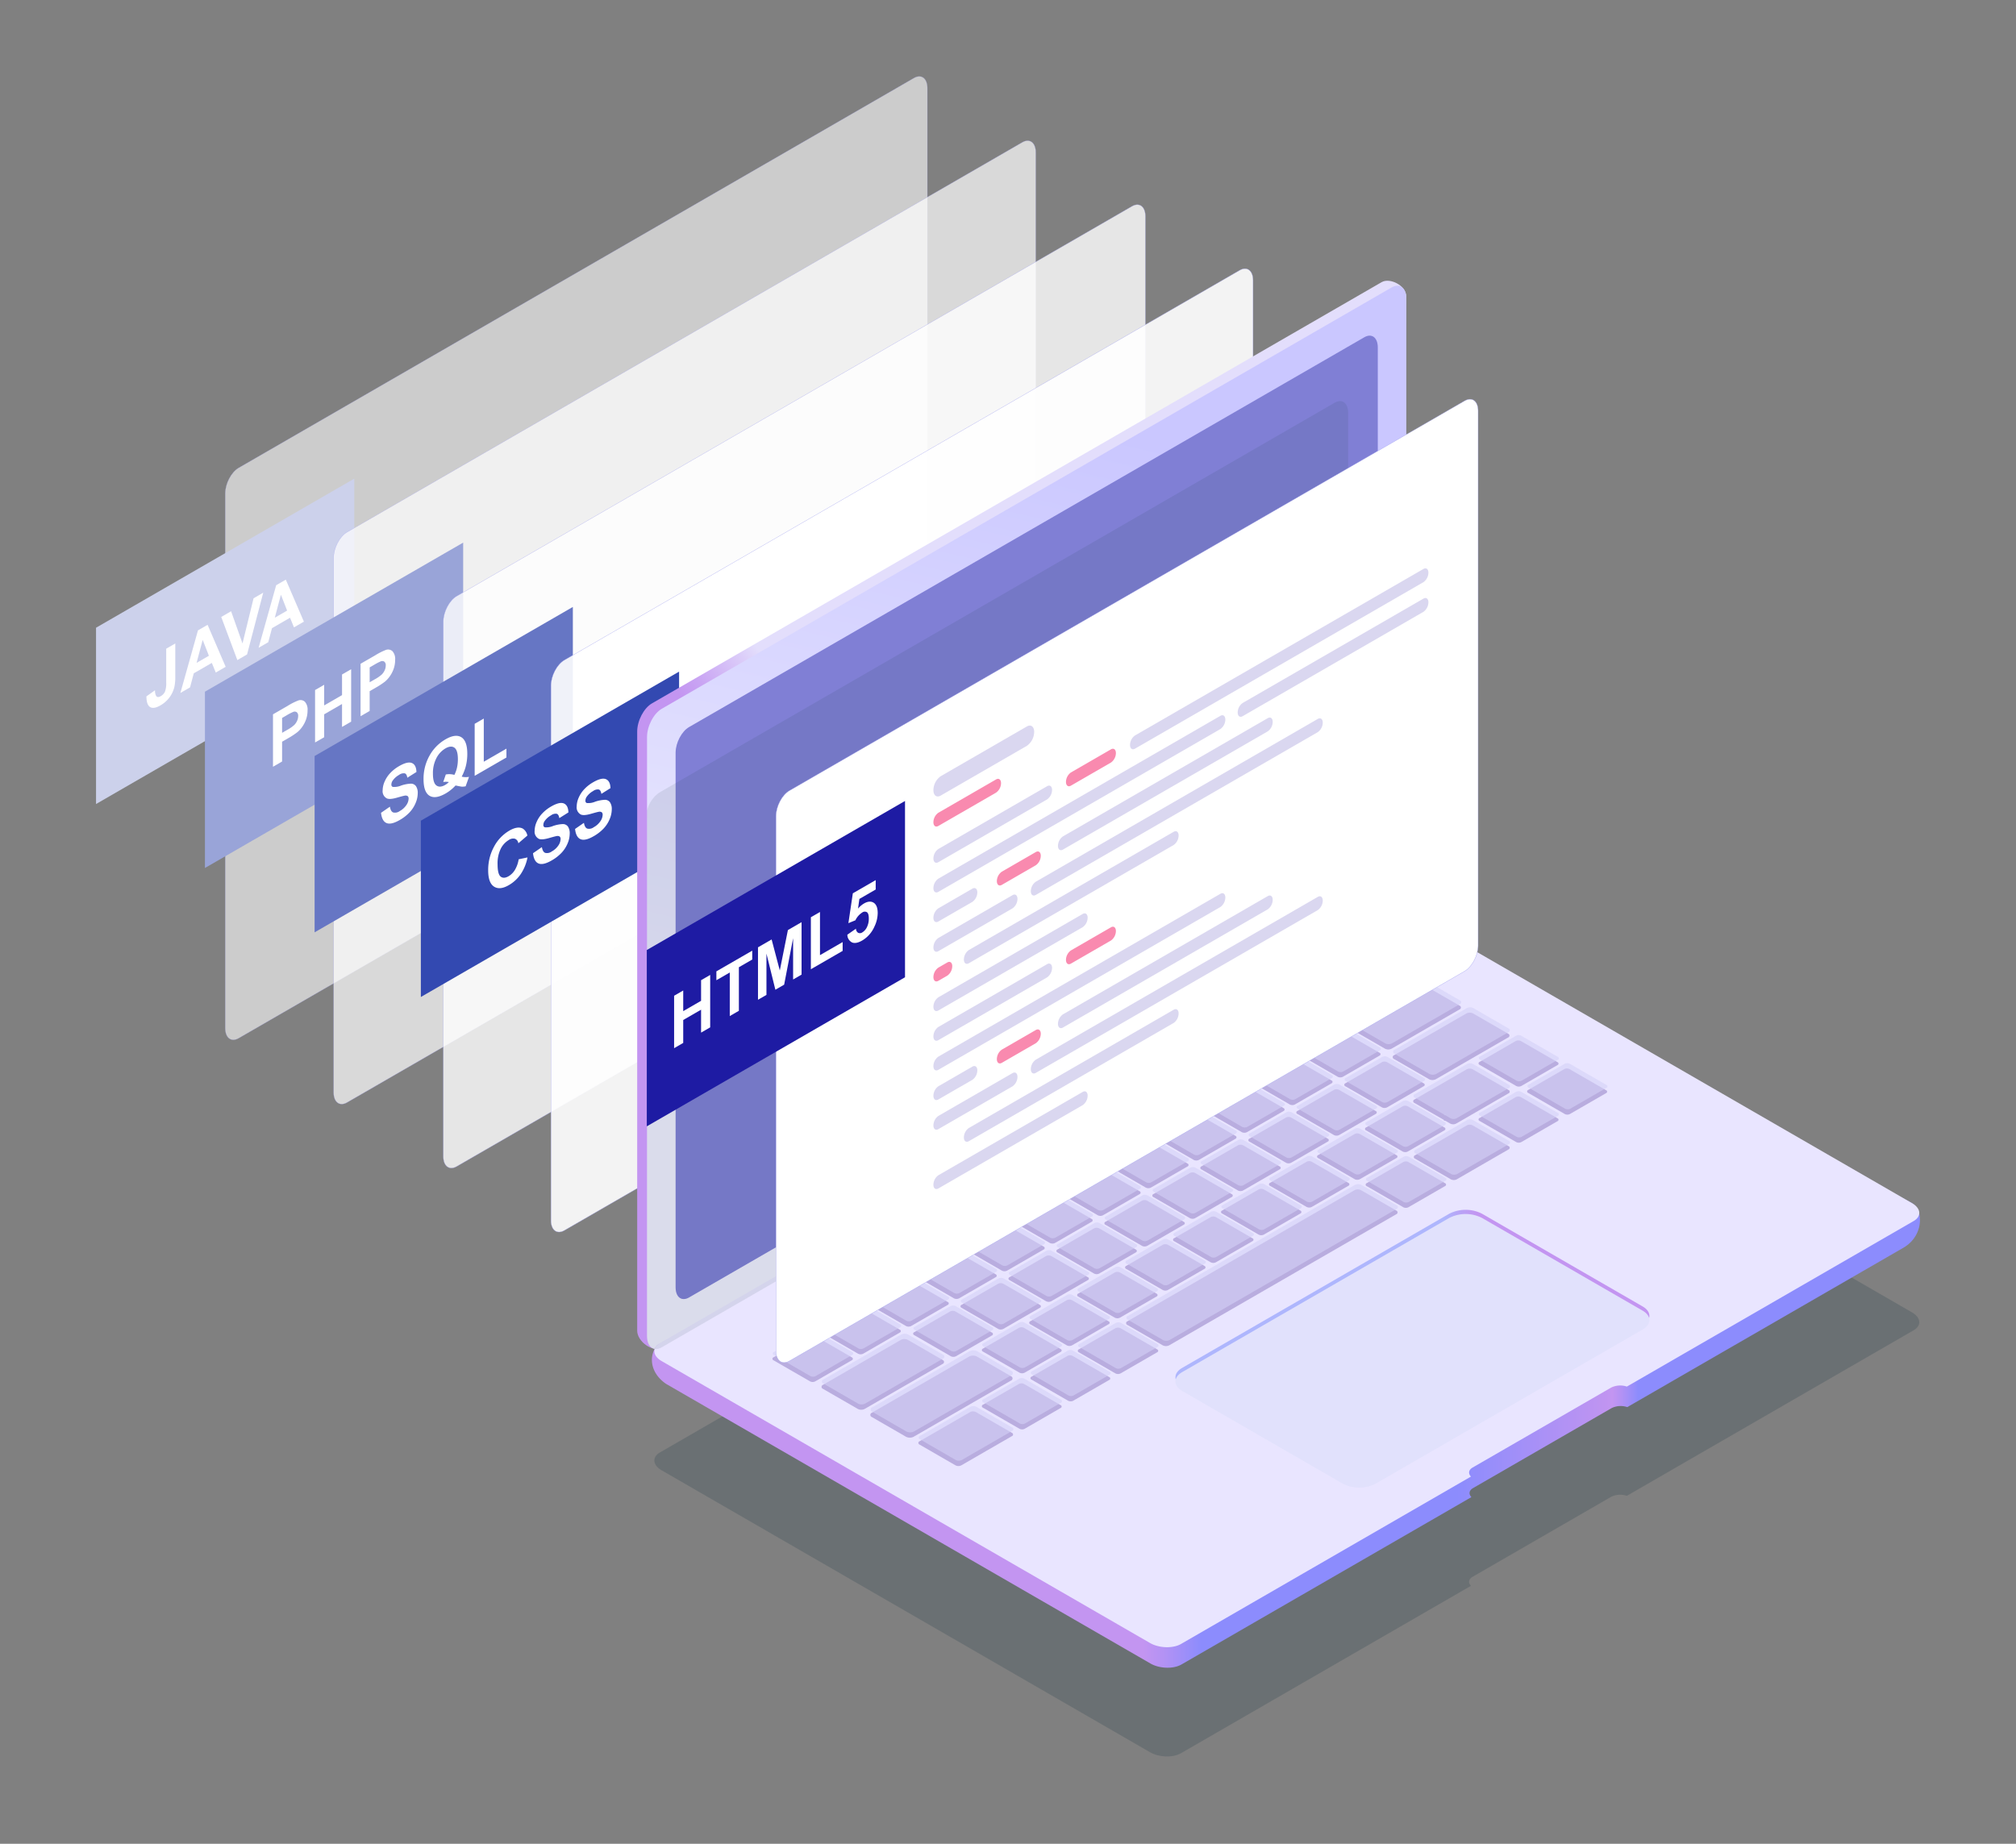 <svg xmlns="http://www.w3.org/2000/svg" xmlns:xlink="http://www.w3.org/1999/xlink" width="715" height="654" viewBox="0 0 715 654">
  <rect x="0" y="0" width="715" height="654" fill="#808080" stroke="none"/>
  <defs>
    <linearGradient id="linear-gradient" x1="-0.107" y1="1.122" x2="0.97" y2="0.002" gradientUnits="objectBoundingBox">
      <stop offset="0.411" stop-color="#c395f1"/>
      <stop offset="0.429" stop-color="#c9a4f3"/>
      <stop offset="0.465" stop-color="#dccef9"/>
      <stop offset="0.477" stop-color="#e3defc"/>
    </linearGradient>
    <linearGradient id="linear-gradient-2" x1="0.559" y1="0.135" x2="0.453" y2="0.79" gradientUnits="objectBoundingBox">
      <stop offset="0" stop-color="#cac7ff"/>
      <stop offset="1" stop-color="#efeefe"/>
    </linearGradient>
    <linearGradient id="linear-gradient-3" y1="0.5" x2="1" y2="0.5" gradientUnits="objectBoundingBox">
      <stop offset="0.389" stop-color="#c395f1"/>
      <stop offset="0.405" stop-color="#b392f4"/>
      <stop offset="0.434" stop-color="#8c8cfd"/>
      <stop offset="0.632" stop-color="#8c8cfd"/>
      <stop offset="0.746" stop-color="#bf94f1"/>
      <stop offset="0.753" stop-color="#c395f1"/>
      <stop offset="0.76" stop-color="#b392f4"/>
      <stop offset="0.773" stop-color="#8c8cfd"/>
    </linearGradient>
    <linearGradient id="linear-gradient-4" y1="0.5" x2="1" y2="0.5" gradientUnits="objectBoundingBox">
      <stop offset="0.566" stop-color="#aeb6fd"/>
      <stop offset="0.598" stop-color="#b8a4f6"/>
      <stop offset="0.636" stop-color="#c395f1"/>
    </linearGradient>
    <clipPath id="clip-Course_Icon">
      <rect width="715" height="654"/>
    </clipPath>
  </defs>
  <g id="Course_Icon" data-name="Course Icon" clip-path="url(#clip-Course_Icon)">
    <g id="Group_5172" data-name="Group 5172" transform="translate(990.034 -340.591)">
      <g id="Group_5176" data-name="Group 5176" transform="translate(-955.972 367.705)">
        <path id="Path_21197" data-name="Path 21197" d="M-672.756,570.579-912.243,708.847c-2.633,1.521-4.768-.094-4.768-3.6V515.654c0-3.51,2.135-7.588,4.768-9.108l239.487-138.267c2.633-1.521,4.768.093,4.768,3.6v189.59C-667.989,564.981-670.123,569.059-672.756,570.579Z" transform="translate(962.831 -367.705)" fill="#fff" stroke="#9e9fed" stroke-miterlimit="10" stroke-width="0.099" opacity="0.6"/>
        <g id="Group_5175" data-name="Group 5175" transform="translate(0 142.667)">
          <path id="Path_21198" data-name="Path 21198" d="M-864.387,551.553l-91.585,52.877V541.892l91.585-52.877Z" transform="translate(955.972 -489.015)" fill="#ccd1eb"/>
          <g id="Group_5174" data-name="Group 5174" transform="translate(17.866 35.828)">
            <g id="Group_5173" data-name="Group 5173">
              <path id="Path_21199" data-name="Path 21199" d="M-933.761,540.584l3.221-1.859V550.5a16.475,16.475,0,0,1-.349,3.754,10.27,10.27,0,0,1-1.7,3.59,10.37,10.37,0,0,1-3.253,2.861q-2.369,1.367-3.647.563t-1.287-3.779l3.046-2.164a4.027,4.027,0,0,0,.4,2.024q.525.7,1.595.082a3.571,3.571,0,0,0,1.528-1.6,8.375,8.375,0,0,0,.447-3.233Z" transform="translate(940.78 -516.092)" fill="#fff"/>
              <path id="Path_21200" data-name="Path 21200" d="M-914.473,548l-3.515,2.029-1.4-3.416-6.4,3.693-1.321,4.986-3.428,1.98,6.234-22.2,3.416-1.972Zm-5.949-3.924-2.206-5.627-2.161,8.149Z" transform="translate(942.584 -517.082)" fill="#fff"/>
              <path id="Path_21201" data-name="Path 21201" d="M-912.5,547.312l-5.72-15.295,3.5-2.024,4.05,11.425,3.92-16.026,3.428-1.98-5.732,21.906Z" transform="translate(944.751 -518.788)" fill="#fff"/>
              <path id="Path_21202" data-name="Path 21202" d="M-890.885,534.376l-3.515,2.03-1.4-3.417-6.4,3.694-1.321,4.987-3.428,1.979,6.234-22.2,3.417-1.971Zm-5.949-3.923-2.205-5.626-2.162,8.149Z" transform="translate(946.737 -519.48)" fill="#fff"/>
            </g>
          </g>
        </g>
      </g>
      <g id="Group_5180" data-name="Group 5180" transform="translate(-917.348 390.505)">
        <path id="Path_21203" data-name="Path 21203" d="M-640.073,589.967-879.559,728.234c-2.632,1.52-4.766-.093-4.766-3.6V535.041c0-3.51,2.135-7.588,4.766-9.109l239.487-138.267c2.633-1.521,4.768.093,4.768,3.6v189.59C-635.3,584.369-637.439,588.446-640.073,589.967Z" transform="translate(929.961 -387.092)" fill="#fff" stroke="#9e9fed" stroke-miterlimit="10" stroke-width="0.099" opacity="0.7"/>
        <g id="Group_5179" data-name="Group 5179" transform="translate(0 142.555)">
          <path id="Path_21204" data-name="Path 21204" d="M-831.545,570.844l-91.585,52.877V561.184l91.585-52.877Z" transform="translate(923.13 -508.307)" fill="#99a4d8"/>
          <g id="Group_5178" data-name="Group 5178" transform="translate(24.133 37.934)">
            <g id="Group_5177" data-name="Group 5177">
              <path id="Path_21205" data-name="Path 21205" d="M-902.609,579.454v-18.6l5.185-2.993a22.3,22.3,0,0,1,3.842-1.94,2.287,2.287,0,0,1,2.3.49,4.126,4.126,0,0,1,.929,3.086,9.293,9.293,0,0,1-.535,3.188,10.674,10.674,0,0,1-1.36,2.618,9.989,9.989,0,0,1-1.676,1.85,27.2,27.2,0,0,1-3.352,2.2l-2.106,1.216v7.016Zm3.232-17.317v5.278l1.768-1.021a12.894,12.894,0,0,0,2.554-1.767,5.017,5.017,0,0,0,1.01-1.5,4.08,4.08,0,0,0,.366-1.657,1.588,1.588,0,0,0-.513-1.378,1.344,1.344,0,0,0-1.3-.074,18.758,18.758,0,0,0-2.325,1.215Z" transform="translate(902.609 -537.878)" fill="#fff"/>
              <path id="Path_21206" data-name="Path 21206" d="M-889.92,572.479v-18.6l3.233-1.866v7.32l6.332-3.656V548.36l3.231-1.865v18.6l-3.231,1.865v-8.131l-6.332,3.656v8.131Z" transform="translate(904.843 -539.518)" fill="#fff"/>
              <path id="Path_21207" data-name="Path 21207" d="M-876.2,564.208v-18.6l5.187-2.993a22.19,22.19,0,0,1,3.842-1.939,2.277,2.277,0,0,1,2.3.49,4.121,4.121,0,0,1,.928,3.085,9.273,9.273,0,0,1-.535,3.189,10.631,10.631,0,0,1-1.358,2.617,10.065,10.065,0,0,1-1.676,1.85,27.226,27.226,0,0,1-3.352,2.2l-2.108,1.216v7.015Zm3.232-17.318v5.277l1.769-1.021a12.9,12.9,0,0,0,2.554-1.766,5.045,5.045,0,0,0,1.01-1.5,4.078,4.078,0,0,0,.366-1.657,1.584,1.584,0,0,0-.512-1.377,1.341,1.341,0,0,0-1.3-.075,18.938,18.938,0,0,0-2.325,1.215Z" transform="translate(907.259 -540.563)" fill="#fff"/>
            </g>
          </g>
        </g>
      </g>
      <g id="Group_5184" data-name="Group 5184" transform="translate(-878.451 413.191)">
        <path id="Path_21208" data-name="Path 21208" d="M-607,609.256-846.485,747.525c-2.633,1.52-4.768-.094-4.768-3.6V554.331c0-3.51,2.135-7.589,4.768-9.109L-607,406.955c2.633-1.521,4.768.093,4.768,3.6V600.147C-602.231,603.658-604.365,607.736-607,609.256Z" transform="translate(896.887 -406.382)" fill="#fff" stroke="#9e9fed" stroke-miterlimit="10" stroke-width="0.099" opacity="0.8"/>
        <g id="Group_5183" data-name="Group 5183" transform="translate(0 142.689)">
          <path id="Path_21209" data-name="Path 21209" d="M-798.471,590.249l-91.585,52.877V580.588l91.585-52.877Z" transform="translate(890.056 -527.711)" fill="#6676c4"/>
          <g id="Group_5182" data-name="Group 5182" transform="translate(23.554 39.587)">
            <g id="Group_5181" data-name="Group 5181">
              <path id="Path_21210" data-name="Path 21210" d="M-870.028,592.471l3.145-2.171q.282,1.676,1.152,2.037a2.746,2.746,0,0,0,2.341-.489,6.713,6.713,0,0,0,2.354-2.126,4.235,4.235,0,0,0,.791-2.251,1.144,1.144,0,0,0-.333-.931,1.494,1.494,0,0,0-1.163-.133q-.568.1-2.588.681-2.6.753-3.647.266a2.853,2.853,0,0,1-1.474-2.891,7.877,7.877,0,0,1,.694-3.058,10.378,10.378,0,0,1,2-3.037,13.433,13.433,0,0,1,3.151-2.466q3.011-1.739,4.536-1.084t1.6,3.174l-3.232,2.031q-.208-1.314-.89-1.547a2.758,2.758,0,0,0-2.046.552,6.785,6.785,0,0,0-2.206,1.948,2.507,2.507,0,0,0-.513,1.449.815.815,0,0,0,.481.852,6.166,6.166,0,0,0,2.968-.472,12.1,12.1,0,0,1,3.488-.675,2.208,2.208,0,0,1,1.769.869,4.252,4.252,0,0,1,.638,2.593,8.967,8.967,0,0,1-.764,3.435,10.958,10.958,0,0,1-2.16,3.321,15.128,15.128,0,0,1-3.483,2.69q-3.035,1.752-4.661,1.061T-870.028,592.471Z" transform="translate(870.028 -559.037)" fill="#fff"/>
              <path id="Path_21211" data-name="Path 21211" d="M-843.671,581.06a6.33,6.33,0,0,0,2.588.08l-1.19,3.338a4.986,4.986,0,0,1-1.43.128q-.153,0-2.151-.407a14.762,14.762,0,0,1-3.482,2.81q-3.69,2.129-5.78.813t-2.091-5.884a16.678,16.678,0,0,1,2.1-8.295,15.081,15.081,0,0,1,5.688-5.814q3.558-2.055,5.644-.728t2.085,5.88a17.6,17.6,0,0,1-.579,4.571A17.545,17.545,0,0,1-843.671,581.06Zm-2.6-.617a10.868,10.868,0,0,0,.933-2.594,13.444,13.444,0,0,0,.311-2.945q0-3.223-1.223-4.108t-3.2.254a8.419,8.419,0,0,0-3.2,3.449,11.589,11.589,0,0,0-1.227,5.516q0,3.26,1.227,4.169t3.106-.177a6.27,6.27,0,0,0,1.321-1.029,5.742,5.742,0,0,0-2-.013l.907-2.667A6.527,6.527,0,0,1-846.269,580.442Z" transform="translate(872.285 -560.455)" fill="#fff"/>
              <path id="Path_21212" data-name="Path 21212" d="M-841.789,581.684V563.238l3.232-1.866v15.311l8.035-4.638v3.133Z" transform="translate(875 -561.372)" fill="#fff"/>
            </g>
          </g>
        </g>
      </g>
      <g id="Group_5188" data-name="Group 5188" transform="translate(-840.77 435.892)">
        <path id="Path_21213" data-name="Path 21213" d="M-574.534,628.558-814.021,766.826c-2.633,1.519-4.768-.094-4.768-3.6V573.633c0-3.51,2.134-7.589,4.768-9.109l239.487-138.267c2.633-1.521,4.768.093,4.768,3.6V619.449C-569.767,622.96-571.9,627.038-574.534,628.558Z" transform="translate(864.921 -425.684)" fill="#fff" stroke="#9e9fed" stroke-miterlimit="10" stroke-width="0.099" opacity="0.9"/>
        <g id="Group_5187" data-name="Group 5187" transform="translate(0 142.923)">
          <path id="Path_21214" data-name="Path 21214" d="M-766.431,609.75l-91.585,52.877V600.089l91.585-52.877Z" transform="translate(858.015 -547.212)" fill="#3349b1"/>
          <g id="Group_5186" data-name="Group 5186" transform="translate(23.881 37.979)">
            <g id="Group_5185" data-name="Group 5185">
              <path id="Path_21215" data-name="Path 21215" d="M-826.9,605.5l3.132-.655a16.159,16.159,0,0,1-2.4,5.908,12.93,12.93,0,0,1-4.252,3.932q-3.188,1.84-5.241.494t-2.052-5.734a17.176,17.176,0,0,1,2.064-8.4,14.372,14.372,0,0,1,5.425-5.7q2.937-1.7,4.771-.739a3.761,3.761,0,0,1,1.638,2.48l-3.2,2.736a1.965,1.965,0,0,0-1.184-1.6,2.654,2.654,0,0,0-2.189.427,7.538,7.538,0,0,0-2.887,3.151,11.738,11.738,0,0,0-1.108,5.449q0,3.526,1.092,4.393t2.838-.141a6.441,6.441,0,0,0,2.217-2.231A10.594,10.594,0,0,0-826.9,605.5Z" transform="translate(837.709 -576.908)" fill="#fff"/>
              <path id="Path_21216" data-name="Path 21216" d="M-824.193,604.658l3.145-2.17q.284,1.674,1.151,2.037a2.75,2.75,0,0,0,2.341-.489,6.705,6.705,0,0,0,2.352-2.126,4.218,4.218,0,0,0,.793-2.252,1.139,1.139,0,0,0-.333-.93,1.492,1.492,0,0,0-1.163-.134q-.568.1-2.589.682-2.6.751-3.646.267a2.858,2.858,0,0,1-1.474-2.893,7.886,7.886,0,0,1,.693-3.056,10.368,10.368,0,0,1,2-3.038,13.5,13.5,0,0,1,3.149-2.466q3.013-1.74,4.535-1.083t1.6,3.174l-3.231,2.03q-.208-1.312-.89-1.548a2.765,2.765,0,0,0-2.046.554,6.79,6.79,0,0,0-2.205,1.945,2.51,2.51,0,0,0-.514,1.451.813.813,0,0,0,.481.852,6.166,6.166,0,0,0,2.969-.471,12.1,12.1,0,0,1,3.487-.676,2.211,2.211,0,0,1,1.769.869,4.256,4.256,0,0,1,.639,2.593,8.983,8.983,0,0,1-.763,3.435,10.969,10.969,0,0,1-2.163,3.322,15.125,15.125,0,0,1-3.482,2.69q-3.034,1.75-4.661,1.061T-824.193,604.658Z" transform="translate(840.089 -578.216)" fill="#fff"/>
              <path id="Path_21217" data-name="Path 21217" d="M-811.512,597.338l3.144-2.17q.284,1.676,1.152,2.037a2.751,2.751,0,0,0,2.342-.489,6.716,6.716,0,0,0,2.352-2.126,4.224,4.224,0,0,0,.792-2.252,1.141,1.141,0,0,0-.333-.93,1.494,1.494,0,0,0-1.162-.134q-.568.1-2.588.682-2.6.752-3.646.266a2.851,2.851,0,0,1-1.474-2.891,7.882,7.882,0,0,1,.693-3.059,10.375,10.375,0,0,1,2-3.036,13.405,13.405,0,0,1,3.15-2.465q3.013-1.741,4.536-1.084t1.6,3.174l-3.232,2.03q-.206-1.315-.889-1.547a2.749,2.749,0,0,0-2.047.553,6.782,6.782,0,0,0-2.205,1.945,2.507,2.507,0,0,0-.513,1.451.813.813,0,0,0,.48.851,6.158,6.158,0,0,0,2.969-.471,12.1,12.1,0,0,1,3.488-.675,2.215,2.215,0,0,1,1.769.868,4.259,4.259,0,0,1,.638,2.594,8.981,8.981,0,0,1-.764,3.435,10.973,10.973,0,0,1-2.162,3.322,15.081,15.081,0,0,1-3.482,2.689q-3.035,1.754-4.662,1.062T-811.512,597.338Z" transform="translate(842.321 -579.505)" fill="#fff"/>
            </g>
          </g>
        </g>
      </g>
      <path id="Path_21218" data-name="Path 21218" d="M-514.776,655.666l173.212,100c3.2,1.848,3.467,4.687.6,6.343l-101.723,58.73a7.373,7.373,0,0,0-5.529.327l-49.2,28.405c-1.423.822-1.594,2.123-.567,3.192l-102.835,59.372c-2.869,1.656-7.786,1.5-10.986-.346l-173.21-100c-3.2-1.848-3.467-4.685-.6-6.342l259.852-150.024C-522.891,653.664-517.975,653.818-514.776,655.666Z" transform="translate(29.642 50.434)" fill="#153641" opacity="0.2" style="mix-blend-mode: multiply;isolation: isolate"/>
      <g id="Group_5194" data-name="Group 5194" transform="translate(-764.047 440.166)">
        <g id="Group_5193" data-name="Group 5193" transform="translate(0)">
          <g id="Group_5189" data-name="Group 5189">
            <path id="Path_21219" data-name="Path 21219" d="M-528.736,656.3l-255.625,151.5c-2.9,1.672-8.417-2.184-8.417-6.046v-212.5c0-3.862,2.348-8.349,5.245-10.021l258.8-149.416c2.9-1.673,8.705,1.194,8.705,5.056l-3.46,211.41C-523.491,650.135-525.84,654.621-528.736,656.3Z" transform="translate(792.778 -429.318)" fill="url(#linear-gradient)"/>
            <path id="Path_21220" data-name="Path 21220" d="M-520.519,435.42V647.907c0,3.868-2.351,8.368-5.232,10.036l-15.5,8.95-243.3,140.461c-2.907,1.669-5.258-.1-5.258-3.969V590.9c0-3.868,2.351-8.368,5.258-10.036l258.8-149.411C-522.87,429.782-520.519,431.552-520.519,435.42Z" transform="translate(793.3 -429.053)" fill="url(#linear-gradient-2)"/>
            <path id="Path_21221" data-name="Path 21221" d="M-536.932,648.766-776.419,787.035c-2.633,1.519-4.768-.094-4.768-3.6V593.841c0-3.511,2.135-7.589,4.768-9.109l239.487-138.268c2.632-1.521,4.766.093,4.766,3.6V639.657C-532.166,643.168-534.3,647.246-536.932,648.766Z" transform="translate(794.819 -426.4)" fill="#9e9fed"/>
          </g>
          <g id="Group_5192" data-name="Group 5192" transform="translate(5.219 225.692)">
            <path id="Path_21222" data-name="Path 21222" d="M-514.489,628.909l173.054,92.723c4.09,2.356,4.277,11.561-3.013,15.8L-442.4,793.983a7.366,7.366,0,0,0-5.527.328l-49.2,28.405c-1.423.821-1.594,2.123-.567,3.191l-102.835,59.372c-2.87,1.657-7.786,1.5-10.986-.346l-171.814-99.2c-5.959-4.1-6.094-10.358-3.05-13.783l260.907-143.391C-522.6,626.906-517.688,627.061-514.489,628.909Z" transform="translate(788.34 -620.135)" fill="url(#linear-gradient-3)"/>
            <path id="Path_21223" data-name="Path 21223" d="M-514.776,622.719l173.212,100c3.2,1.847,3.467,4.685.6,6.343l-101.723,58.729a7.362,7.362,0,0,0-5.529.327l-49.2,28.4c-1.423.822-1.594,2.123-.567,3.192L-600.819,879.09c-2.869,1.656-7.786,1.5-10.986-.346l-173.21-100c-3.2-1.848-3.467-4.685-.6-6.342l259.852-150.026C-522.891,620.716-517.975,620.871-514.776,622.719Z" transform="translate(788.47 -621.225)" fill="#e9e5ff"/>
            <path id="Path_21224" data-name="Path 21224" d="M-464.766,750.513-559.479,805.2a12.835,12.835,0,0,1-11.609,0l-56.97-32.892c-3.2-1.851-3.2-4.851,0-6.7l94.714-54.683a12.832,12.832,0,0,1,11.609,0l56.969,32.892C-461.559,745.662-461.559,748.662-464.766,750.513Z" transform="translate(816.135 -605.678)" fill="url(#linear-gradient-4)"/>
            <path id="Path_21225" data-name="Path 21225" d="M-464.766,751.787l-94.713,54.683a12.826,12.826,0,0,1-11.609,0l-56.97-32.891c-3.2-1.851-3.2-4.851,0-6.7l94.714-54.683a12.828,12.828,0,0,1,11.609,0l56.969,32.891C-461.559,746.936-461.559,749.937-464.766,751.787Z" transform="translate(816.135 -605.454)" fill="#e1e1fc"/>
            <g id="Group_5190" data-name="Group 5190" transform="translate(42.751 23.967)">
              <path id="Path_21226" data-name="Path 21226" d="M-538.881,650.421-563,664.349a2.58,2.58,0,0,1-2.33,0l-12.461-7.195a.711.711,0,0,1,0-1.345l24.122-13.927a2.585,2.585,0,0,1,2.331,0l12.461,7.194A.711.711,0,0,1-538.881,650.421Z" transform="translate(782.572 -641.604)" fill="#9a88ca" opacity="0.6"/>
              <path id="Path_21227" data-name="Path 21227" d="M-564.731,664.363l-12.964,7.486a2.026,2.026,0,0,1-1.828,0l-12.965-7.486a.557.557,0,0,1,0-1.055l12.965-7.486a2.025,2.025,0,0,1,1.828,0l12.964,7.484A.557.557,0,0,1-564.731,664.363Z" transform="translate(780.003 -639.139)" fill="#9a88ca" opacity="0.6"/>
              <path id="Path_21228" data-name="Path 21228" d="M-579.194,672.714l-12.964,7.484a2.025,2.025,0,0,1-1.829,0l-12.964-7.486a.557.557,0,0,1,0-1.055l12.964-7.484a2.023,2.023,0,0,1,1.829,0l12.965,7.485A.558.558,0,0,1-579.194,672.714Z" transform="translate(777.457 -637.669)" fill="#9a88ca" opacity="0.6"/>
              <path id="Path_21229" data-name="Path 21229" d="M-593.656,681.064l-12.964,7.484a2.024,2.024,0,0,1-1.829,0l-12.964-7.484a.557.557,0,0,1,0-1.055l12.964-7.484a2.019,2.019,0,0,1,1.828,0l12.965,7.484A.558.558,0,0,1-593.656,681.064Z" transform="translate(774.911 -636.199)" fill="#9a88ca" opacity="0.6"/>
              <path id="Path_21230" data-name="Path 21230" d="M-608.153,689.433l-12.965,7.486a2.02,2.02,0,0,1-1.828,0l-12.964-7.484a.557.557,0,0,1,0-1.055l12.964-7.486a2.026,2.026,0,0,1,1.828,0l12.964,7.486A.557.557,0,0,1-608.153,689.433Z" transform="translate(772.359 -634.725)" fill="#9a88ca" opacity="0.6"/>
              <path id="Path_21231" data-name="Path 21231" d="M-622.615,697.783l-12.965,7.484a2.025,2.025,0,0,1-1.829,0l-12.964-7.484a.558.558,0,0,1,0-1.056l12.965-7.485a2.021,2.021,0,0,1,1.827,0l12.964,7.484A.557.557,0,0,1-622.615,697.783Z" transform="translate(769.812 -633.255)" fill="#9a88ca" opacity="0.6"/>
              <path id="Path_21232" data-name="Path 21232" d="M-637.078,706.134l-12.965,7.484a2.021,2.021,0,0,1-1.827,0l-12.965-7.484a.557.557,0,0,1,0-1.055l12.965-7.485a2.019,2.019,0,0,1,1.827,0l12.964,7.485A.558.558,0,0,1-637.078,706.134Z" transform="translate(767.266 -631.785)" fill="#9a88ca" opacity="0.6"/>
              <path id="Path_21233" data-name="Path 21233" d="M-651.54,714.483l-12.965,7.486a2.031,2.031,0,0,1-1.83,0l-12.964-7.484a.558.558,0,0,1,0-1.056l12.965-7.486a2.024,2.024,0,0,1,1.827,0l12.965,7.486A.557.557,0,0,1-651.54,714.483Z" transform="translate(764.72 -630.315)" fill="#9a88ca" opacity="0.6"/>
              <path id="Path_21234" data-name="Path 21234" d="M-666,722.833l-12.964,7.486a2.029,2.029,0,0,1-1.829,0l-12.964-7.486a.557.557,0,0,1,0-1.055l12.964-7.484a2.025,2.025,0,0,1,1.83,0L-666,721.777A.558.558,0,0,1-666,722.833Z" transform="translate(762.174 -628.845)" fill="#9a88ca" opacity="0.6"/>
              <path id="Path_21235" data-name="Path 21235" d="M-680.466,731.183l-12.964,7.485a2.028,2.028,0,0,1-1.829,0l-12.964-7.484a.557.557,0,0,1,0-1.055l12.964-7.484a2.018,2.018,0,0,1,1.827,0l12.964,7.484A.557.557,0,0,1-680.466,731.183Z" transform="translate(759.628 -627.375)" fill="#9a88ca" opacity="0.6"/>
              <path id="Path_21236" data-name="Path 21236" d="M-694.929,739.534l-12.964,7.484a2.025,2.025,0,0,1-1.829,0l-12.964-7.484a.557.557,0,0,1,0-1.055l12.964-7.484a2.027,2.027,0,0,1,1.83,0l12.962,7.484A.558.558,0,0,1-694.929,739.534Z" transform="translate(757.081 -625.905)" fill="#9a88ca" opacity="0.6"/>
              <path id="Path_21237" data-name="Path 21237" d="M-709.391,747.883l-12.964,7.484a2.018,2.018,0,0,1-1.828,0l-12.964-7.484a.557.557,0,0,1,0-1.055l12.964-7.485a2.024,2.024,0,0,1,1.828,0l12.964,7.485A.557.557,0,0,1-709.391,747.883Z" transform="translate(754.535 -624.435)" fill="#9a88ca" opacity="0.6"/>
              <path id="Path_21238" data-name="Path 21238" d="M-723.855,756.234l-12.964,7.484a2.024,2.024,0,0,1-1.828,0l-12.965-7.485a.557.557,0,0,1,0-1.055l12.965-7.484a2.024,2.024,0,0,1,1.829,0l12.964,7.484A.559.559,0,0,1-723.855,756.234Z" transform="translate(751.989 -622.965)" fill="#9a88ca" opacity="0.6"/>
              <path id="Path_21239" data-name="Path 21239" d="M-694.256,757.353l-27.62,15.947a2.728,2.728,0,0,1-2.463,0l-12.329-7.118a.751.751,0,0,1,0-1.422l27.62-15.947a2.722,2.722,0,0,1,2.461,0l12.331,7.119A.75.75,0,0,1-694.256,757.353Z" transform="translate(754.597 -622.781)" fill="#9a88ca" opacity="0.6"/>
              <path id="Path_21240" data-name="Path 21240" d="M-681.63,748.756l-12.752,7.362a2.006,2.006,0,0,1-1.816,0l-12.975-7.49a.554.554,0,0,1,0-1.049l12.753-7.362a2.006,2.006,0,0,1,1.816,0l12.975,7.491A.554.554,0,0,1-681.63,748.756Z" transform="translate(759.461 -624.281)" fill="#9a88ca" opacity="0.6"/>
              <path id="Path_21241" data-name="Path 21241" d="M-667.141,740.409l-12.963,7.484a2.018,2.018,0,0,1-1.828,0l-12.964-7.484a.558.558,0,0,1,0-1.056l12.965-7.484a2.024,2.024,0,0,1,1.829,0l12.965,7.484A.558.558,0,0,1-667.141,740.409Z" transform="translate(761.974 -625.751)" fill="#9a88ca" opacity="0.6"/>
              <path id="Path_21242" data-name="Path 21242" d="M-652.676,732.058l-12.965,7.485a2.022,2.022,0,0,1-1.826,0l-12.965-7.485a.557.557,0,0,1,0-1.055l12.964-7.486a2.027,2.027,0,0,1,1.828,0L-652.677,731A.557.557,0,0,1-652.676,732.058Z" transform="translate(764.52 -627.221)" fill="#9a88ca" opacity="0.6"/>
              <path id="Path_21243" data-name="Path 21243" d="M-638.215,723.709l-12.965,7.484a2.019,2.019,0,0,1-1.828,0l-12.963-7.484a.558.558,0,0,1,0-1.056l12.963-7.484a2.027,2.027,0,0,1,1.83,0l12.964,7.484A.558.558,0,0,1-638.215,723.709Z" transform="translate(767.066 -628.691)" fill="#9a88ca" opacity="0.6"/>
              <path id="Path_21244" data-name="Path 21244" d="M-623.751,715.358l-12.964,7.486a2.025,2.025,0,0,1-1.827,0l-12.965-7.484a.558.558,0,0,1,0-1.056l12.964-7.484a2.021,2.021,0,0,1,1.829,0l12.963,7.484A.557.557,0,0,1-623.751,715.358Z" transform="translate(769.612 -630.161)" fill="#9a88ca" opacity="0.6"/>
              <path id="Path_21245" data-name="Path 21245" d="M-609.289,707.009l-12.965,7.485a2.023,2.023,0,0,1-1.826,0l-12.965-7.485a.558.558,0,0,1,0-1.056l12.964-7.484a2.022,2.022,0,0,1,1.83,0l12.964,7.484A.558.558,0,0,1-609.289,707.009Z" transform="translate(772.159 -631.631)" fill="#9a88ca" opacity="0.6"/>
              <path id="Path_21246" data-name="Path 21246" d="M-594.826,698.658l-12.964,7.485a2.024,2.024,0,0,1-1.827,0l-12.964-7.485a.557.557,0,0,1,0-1.055l12.965-7.486a2.021,2.021,0,0,1,1.827,0l12.964,7.484A.557.557,0,0,1-594.826,698.658Z" transform="translate(774.705 -633.101)" fill="#9a88ca" opacity="0.6"/>
              <path id="Path_21247" data-name="Path 21247" d="M-580.33,690.289l-12.963,7.484a2.028,2.028,0,0,1-1.829,0l-12.964-7.486a.558.558,0,0,1,0-1.056l12.965-7.484a2.016,2.016,0,0,1,1.828,0l12.963,7.484A.558.558,0,0,1-580.33,690.289Z" transform="translate(777.257 -634.574)" fill="#9a88ca" opacity="0.6"/>
              <path id="Path_21248" data-name="Path 21248" d="M-565.866,681.939l-12.965,7.484a2.024,2.024,0,0,1-1.828,0l-12.964-7.484a.558.558,0,0,1,0-1.056l12.965-7.484a2.02,2.02,0,0,1,1.829,0l12.964,7.483A.558.558,0,0,1-565.866,681.939Z" transform="translate(779.803 -636.045)" fill="#9a88ca" opacity="0.6"/>
              <path id="Path_21249" data-name="Path 21249" d="M-551.4,673.588l-12.966,7.486a2.016,2.016,0,0,1-1.826,0l-12.965-7.484a.558.558,0,0,1,0-1.056l12.964-7.486a2.028,2.028,0,0,1,1.829,0l12.964,7.484A.557.557,0,0,1-551.4,673.588Z" transform="translate(782.35 -637.515)" fill="#9a88ca" opacity="0.6"/>
              <path id="Path_21250" data-name="Path 21250" d="M-524.027,658.9l-25.623,14.793a2.642,2.642,0,0,1-2.389,0l-12.4-7.161a.729.729,0,0,1,0-1.38l25.624-14.792a2.643,2.643,0,0,1,2.387,0l12.4,7.161A.728.728,0,0,1-524.027,658.9Z" transform="translate(784.92 -640.113)" fill="#9a88ca" opacity="0.6"/>
              <path id="Path_21251" data-name="Path 21251" d="M-672.6,762.376-707.115,782.3a2.988,2.988,0,0,1-2.7,0l-12.093-6.981a.823.823,0,0,1,0-1.558l34.515-19.927a2.989,2.989,0,0,1,2.7,0l12.092,6.981A.824.824,0,0,1-672.6,762.376Z" transform="translate(757.187 -621.902)" fill="#9a88ca" opacity="0.6"/>
              <path id="Path_21252" data-name="Path 21252" d="M-660.913,753.715l-12.752,7.362a2.011,2.011,0,0,1-1.817,0l-12.977-7.491a.554.554,0,0,1,0-1.049l12.753-7.362a2.006,2.006,0,0,1,1.816,0l12.975,7.491A.554.554,0,0,1-660.913,753.715Z" transform="translate(763.108 -623.408)" fill="#9a88ca" opacity="0.6"/>
              <path id="Path_21253" data-name="Path 21253" d="M-646.423,745.368l-12.962,7.484a2.024,2.024,0,0,1-1.83,0l-12.965-7.484a.558.558,0,0,1,0-1.057l12.966-7.485a2.023,2.023,0,0,1,1.827,0l12.964,7.485A.558.558,0,0,1-646.423,745.368Z" transform="translate(765.621 -624.878)" fill="#9a88ca" opacity="0.6"/>
              <path id="Path_21254" data-name="Path 21254" d="M-631.96,737.018l-12.964,7.484a2.02,2.02,0,0,1-1.829,0l-12.965-7.484a.557.557,0,0,1,0-1.055l12.965-7.484a2.018,2.018,0,0,1,1.828,0l12.964,7.484A.558.558,0,0,1-631.96,737.018Z" transform="translate(768.167 -626.348)" fill="#9a88ca" opacity="0.6"/>
              <path id="Path_21255" data-name="Path 21255" d="M-617.5,728.668l-12.963,7.485a2.031,2.031,0,0,1-1.83,0l-12.965-7.485a.557.557,0,0,1,0-1.055l12.965-7.486a2.025,2.025,0,0,1,1.829,0l12.964,7.485A.558.558,0,0,1-617.5,728.668Z" transform="translate(770.713 -627.818)" fill="#9a88ca" opacity="0.6"/>
              <path id="Path_21256" data-name="Path 21256" d="M-603.034,720.318-616,727.8a2.022,2.022,0,0,1-1.83,0l-12.965-7.485a.558.558,0,0,1,0-1.056l12.963-7.484a2.018,2.018,0,0,1,1.828,0l12.964,7.484A.558.558,0,0,1-603.034,720.318Z" transform="translate(773.26 -629.288)" fill="#9a88ca" opacity="0.6"/>
              <path id="Path_21257" data-name="Path 21257" d="M-588.573,711.968l-12.963,7.484a2.029,2.029,0,0,1-1.83,0l-12.964-7.484a.558.558,0,0,1,0-1.056l12.964-7.484a2.027,2.027,0,0,1,1.829,0l12.964,7.486A.558.558,0,0,1-588.573,711.968Z" transform="translate(775.806 -630.758)" fill="#9a88ca" opacity="0.6"/>
              <path id="Path_21258" data-name="Path 21258" d="M-574.109,703.618l-12.965,7.484a2.023,2.023,0,0,1-1.83,0l-12.964-7.484a.558.558,0,0,1,0-1.056l12.965-7.484a2.016,2.016,0,0,1,1.826,0l12.965,7.484A.558.558,0,0,1-574.109,703.618Z" transform="translate(778.352 -632.228)" fill="#9a88ca" opacity="0.6"/>
              <path id="Path_21259" data-name="Path 21259" d="M-559.612,695.248l-12.964,7.484a2.025,2.025,0,0,1-1.83,0l-12.965-7.484a.558.558,0,0,1,0-1.056l12.965-7.484a2.018,2.018,0,0,1,1.828,0l12.964,7.484A.558.558,0,0,1-559.612,695.248Z" transform="translate(780.904 -633.701)" fill="#9a88ca" opacity="0.6"/>
              <path id="Path_21260" data-name="Path 21260" d="M-545.15,686.9l-12.964,7.486a2.028,2.028,0,0,1-1.829,0l-12.964-7.484a.558.558,0,0,1,0-1.056l12.964-7.484a2.025,2.025,0,0,1,1.828,0l12.964,7.484A.558.558,0,0,1-545.15,686.9Z" transform="translate(783.45 -635.171)" fill="#9a88ca" opacity="0.6"/>
              <path id="Path_21261" data-name="Path 21261" d="M-524.969,675.74l-18.558,10.715a2.327,2.327,0,0,1-2.1,0l-12.692-7.328a.64.64,0,0,1,0-1.213l18.557-10.715a2.326,2.326,0,0,1,2.1,0l12.693,7.328A.64.64,0,0,1-524.969,675.74Z" transform="translate(786.009 -637.142)" fill="#9a88ca" opacity="0.6"/>
              <path id="Path_21262" data-name="Path 21262" d="M-511.066,667.207l-12.813,7.4a2.011,2.011,0,0,1-1.821,0l-12.972-7.489a.555.555,0,0,1,0-1.051l12.814-7.4a2.015,2.015,0,0,1,1.819,0l12.972,7.489A.555.555,0,0,1-511.066,667.207Z" transform="translate(789.478 -638.638)" fill="#9a88ca" opacity="0.6"/>
              <path id="Path_21263" data-name="Path 21263" d="M-674.839,779.13l-17.91,10.339a2.287,2.287,0,0,1-2.071,0l-12.721-7.344a.631.631,0,0,1,0-1.2l17.91-10.34a2.294,2.294,0,0,1,2.071,0l12.722,7.345A.632.632,0,0,1-674.839,779.13Z" transform="translate(759.739 -618.939)" fill="#9a88ca" opacity="0.6"/>
              <path id="Path_21264" data-name="Path 21264" d="M-646.26,762.174l-12.752,7.363a2.01,2.01,0,0,1-1.817,0l-12.975-7.49a.554.554,0,0,1,0-1.049l12.753-7.362a2.008,2.008,0,0,1,1.817,0l12.975,7.492A.553.553,0,0,1-646.26,762.174Z" transform="translate(765.687 -621.919)" fill="#9a88ca" opacity="0.6"/>
              <path id="Path_21265" data-name="Path 21265" d="M-660.913,770.634-673.664,778a2.016,2.016,0,0,1-1.819,0l-12.974-7.49a.555.555,0,0,1,0-1.05l12.752-7.362a2.008,2.008,0,0,1,1.817,0l12.976,7.492A.553.553,0,0,1-660.913,770.634Z" transform="translate(763.108 -620.429)" fill="#9a88ca" opacity="0.6"/>
              <path id="Path_21266" data-name="Path 21266" d="M-631.771,753.828l-12.963,7.483a2.02,2.02,0,0,1-1.829,0l-12.965-7.484a.558.558,0,0,1,0-1.056l12.966-7.485a2.023,2.023,0,0,1,1.829,0l12.964,7.485A.558.558,0,0,1-631.771,753.828Z" transform="translate(768.201 -623.388)" fill="#9a88ca" opacity="0.6"/>
              <path id="Path_21267" data-name="Path 21267" d="M-549.536,712.2l-80.515,46.485a2.552,2.552,0,0,1-2.312,0l-12.48-7.2a.7.7,0,0,1,0-1.335l80.514-46.486a2.561,2.561,0,0,1,2.313,0l12.48,7.206A.7.7,0,0,1-549.536,712.2Z" transform="translate(770.768 -630.726)" fill="#9a88ca" opacity="0.6"/>
              <path id="Path_21268" data-name="Path 21268" d="M-544.961,703.708l-12.962,7.484a2.028,2.028,0,0,1-1.829,0l-12.964-7.486a.559.559,0,0,1,0-1.057l12.964-7.484a2.024,2.024,0,0,1,1.829,0l12.964,7.484A.558.558,0,0,1-544.961,703.708Z" transform="translate(783.484 -632.212)" fill="#9a88ca" opacity="0.6"/>
              <path id="Path_21269" data-name="Path 21269" d="M-525,692.657l-18.345,10.592a2.316,2.316,0,0,1-2.089,0l-12.7-7.334a.637.637,0,0,1,0-1.206l18.344-10.592a2.317,2.317,0,0,1,2.092,0l12.7,7.334A.637.637,0,0,1-525,692.657Z" transform="translate(786.042 -634.163)" fill="#9a88ca" opacity="0.6"/>
              <path id="Path_21270" data-name="Path 21270" d="M-511.068,684.126l-12.811,7.4a2.013,2.013,0,0,1-1.821,0l-12.972-7.489a.555.555,0,0,1,0-1.052l12.812-7.4a2.021,2.021,0,0,1,1.822,0l12.971,7.489A.555.555,0,0,1-511.068,684.126Z" transform="translate(789.478 -635.659)" fill="#9a88ca" opacity="0.6"/>
              <path id="Path_21271" data-name="Path 21271" d="M-496.414,675.666l-12.813,7.4a2.02,2.02,0,0,1-1.822,0l-12.972-7.49a.555.555,0,0,1,0-1.051l12.814-7.4a2.01,2.01,0,0,1,1.819,0l12.972,7.489A.555.555,0,0,1-496.414,675.666Z" transform="translate(792.057 -637.149)" fill="#9a88ca" opacity="0.6"/>
              <path id="Path_21272" data-name="Path 21272" d="M-549.117,682.391l-.461.147.052.054c.033.033.059.061.079.085l.481-.121A1.689,1.689,0,0,0-549.117,682.391Z" transform="translate(787.624 -634.423)" fill="#9a88ca" opacity="0.6"/>
            </g>
            <g id="Group_5191" data-name="Group 5191" transform="translate(42.872 22.086)">
              <path id="Path_21273" data-name="Path 21273" d="M-538.778,648.823-562.9,662.751a2.576,2.576,0,0,1-2.33,0l-12.462-7.194a.711.711,0,0,1,0-1.345l24.122-13.928a2.581,2.581,0,0,1,2.33,0l12.462,7.2A.71.71,0,0,1-538.778,648.823Z" transform="translate(782.468 -640.005)" fill="#d4d1f7" opacity="0.6"/>
              <path id="Path_21274" data-name="Path 21274" d="M-564.628,662.765l-12.964,7.486a2.023,2.023,0,0,1-1.829,0l-12.964-7.484a.557.557,0,0,1,0-1.055l12.964-7.486a2.023,2.023,0,0,1,1.829,0l12.964,7.484A.557.557,0,0,1-564.628,662.765Z" transform="translate(779.9 -637.54)" fill="#d4d1f7" opacity="0.6"/>
              <path id="Path_21275" data-name="Path 21275" d="M-579.091,671.115l-12.965,7.486a2.025,2.025,0,0,1-1.828,0l-12.964-7.486a.557.557,0,0,1,0-1.055l12.964-7.484a2.024,2.024,0,0,1,1.829,0l12.965,7.484A.558.558,0,0,1-579.091,671.115Z" transform="translate(777.354 -636.07)" fill="#d4d1f7" opacity="0.6"/>
              <path id="Path_21276" data-name="Path 21276" d="M-593.553,679.465l-12.965,7.485a2.021,2.021,0,0,1-1.828,0l-12.965-7.484a.557.557,0,0,1,0-1.055l12.965-7.484a2.018,2.018,0,0,1,1.828,0l12.964,7.484A.557.557,0,0,1-593.553,679.465Z" transform="translate(774.808 -634.6)" fill="#d4d1f7" opacity="0.6"/>
              <path id="Path_21277" data-name="Path 21277" d="M-608.05,687.835l-12.965,7.486a2.025,2.025,0,0,1-1.829,0l-12.964-7.484a.557.557,0,0,1,0-1.055l12.965-7.486a2.025,2.025,0,0,1,1.827,0l12.964,7.486A.557.557,0,0,1-608.05,687.835Z" transform="translate(772.256 -633.126)" fill="#d4d1f7" opacity="0.6"/>
              <path id="Path_21278" data-name="Path 21278" d="M-622.512,696.185l-12.965,7.485a2.031,2.031,0,0,1-1.83,0l-12.964-7.485a.558.558,0,0,1,0-1.056l12.965-7.485a2.019,2.019,0,0,1,1.828,0l12.964,7.483A.558.558,0,0,1-622.512,696.185Z" transform="translate(769.709 -631.656)" fill="#d4d1f7" opacity="0.6"/>
              <path id="Path_21279" data-name="Path 21279" d="M-636.976,704.535l-12.964,7.486a2.024,2.024,0,0,1-1.829,0l-12.964-7.485a.557.557,0,0,1,0-1.055L-651.769,696a2.02,2.02,0,0,1,1.828,0l12.964,7.484A.557.557,0,0,1-636.976,704.535Z" transform="translate(767.163 -630.186)" fill="#d4d1f7" opacity="0.6"/>
              <path id="Path_21280" data-name="Path 21280" d="M-651.438,712.885-664.4,720.37a2.024,2.024,0,0,1-1.83,0l-12.964-7.484a.557.557,0,0,1,0-1.055l12.963-7.486a2.026,2.026,0,0,1,1.828,0l12.964,7.486A.557.557,0,0,1-651.438,712.885Z" transform="translate(764.617 -628.716)" fill="#d4d1f7" opacity="0.6"/>
              <path id="Path_21281" data-name="Path 21281" d="M-665.9,721.235l-12.964,7.485a2.024,2.024,0,0,1-1.829,0l-12.964-7.484a.557.557,0,0,1,0-1.055l12.964-7.485a2.03,2.03,0,0,1,1.83,0l12.963,7.485A.558.558,0,0,1-665.9,721.235Z" transform="translate(762.071 -627.246)" fill="#d4d1f7" opacity="0.6"/>
              <path id="Path_21282" data-name="Path 21282" d="M-680.363,729.585l-12.965,7.484a2.02,2.02,0,0,1-1.827,0l-12.964-7.484a.557.557,0,0,1,0-1.055l12.964-7.486a2.026,2.026,0,0,1,1.827,0l12.964,7.486A.557.557,0,0,1-680.363,729.585Z" transform="translate(759.525 -625.776)" fill="#d4d1f7" opacity="0.6"/>
              <path id="Path_21283" data-name="Path 21283" d="M-694.826,737.935l-12.965,7.485a2.021,2.021,0,0,1-1.827,0l-12.965-7.484a.557.557,0,0,1,0-1.055l12.965-7.484a2.025,2.025,0,0,1,1.829,0l12.963,7.484A.558.558,0,0,1-694.826,737.935Z" transform="translate(756.978 -624.306)" fill="#d4d1f7" opacity="0.6"/>
              <path id="Path_21284" data-name="Path 21284" d="M-709.29,746.285l-12.963,7.485a2.019,2.019,0,0,1-1.828,0l-12.965-7.485a.558.558,0,0,1,0-1.056l12.965-7.484a2.028,2.028,0,0,1,1.828,0l12.963,7.484A.558.558,0,0,1-709.29,746.285Z" transform="translate(754.432 -622.836)" fill="#d4d1f7" opacity="0.6"/>
              <path id="Path_21285" data-name="Path 21285" d="M-723.752,754.635l-12.964,7.486a2.025,2.025,0,0,1-1.828,0l-12.965-7.486a.557.557,0,0,1,0-1.055l12.965-7.484a2.02,2.02,0,0,1,1.829,0l12.964,7.484A.558.558,0,0,1-723.752,754.635Z" transform="translate(751.886 -621.366)" fill="#d4d1f7" opacity="0.6"/>
              <path id="Path_21286" data-name="Path 21286" d="M-694.153,755.755-721.773,771.7a2.724,2.724,0,0,1-2.463,0l-12.33-7.119a.751.751,0,0,1,0-1.422l27.62-15.947a2.721,2.721,0,0,1,2.462,0l12.33,7.119A.75.75,0,0,1-694.153,755.755Z" transform="translate(754.493 -621.182)" fill="#d4d1f7" opacity="0.6"/>
              <path id="Path_21287" data-name="Path 21287" d="M-681.526,747.157l-12.752,7.363a2.011,2.011,0,0,1-1.817,0l-12.974-7.492a.553.553,0,0,1,0-1.048l12.752-7.362a2.008,2.008,0,0,1,1.817,0l12.975,7.491A.553.553,0,0,1-681.526,747.157Z" transform="translate(759.358 -622.682)" fill="#d4d1f7" opacity="0.6"/>
              <path id="Path_21288" data-name="Path 21288" d="M-667.037,738.81-680,746.3a2.023,2.023,0,0,1-1.827,0l-12.964-7.484a.558.558,0,0,1,0-1.056l12.964-7.485a2.025,2.025,0,0,1,1.83,0l12.964,7.486A.557.557,0,0,1-667.037,738.81Z" transform="translate(761.871 -624.152)" fill="#d4d1f7" opacity="0.6"/>
              <path id="Path_21289" data-name="Path 21289" d="M-652.574,730.46l-12.964,7.486a2.026,2.026,0,0,1-1.828,0l-12.964-7.486a.557.557,0,0,1,0-1.055l12.964-7.486a2.025,2.025,0,0,1,1.829,0l12.964,7.484A.557.557,0,0,1-652.574,730.46Z" transform="translate(764.417 -625.622)" fill="#d4d1f7" opacity="0.6"/>
              <path id="Path_21290" data-name="Path 21290" d="M-638.112,722.111l-12.964,7.484a2.019,2.019,0,0,1-1.828,0l-12.964-7.484a.558.558,0,0,1,0-1.056l12.965-7.484a2.025,2.025,0,0,1,1.829,0l12.964,7.486A.558.558,0,0,1-638.112,722.111Z" transform="translate(766.963 -627.092)" fill="#d4d1f7" opacity="0.6"/>
              <path id="Path_21291" data-name="Path 21291" d="M-623.648,713.76l-12.965,7.484a2.015,2.015,0,0,1-1.826,0L-651.4,713.76a.557.557,0,0,1,0-1.055l12.964-7.486a2.021,2.021,0,0,1,1.828,0l12.963,7.485A.557.557,0,0,1-623.648,713.76Z" transform="translate(769.509 -628.562)" fill="#d4d1f7" opacity="0.6"/>
              <path id="Path_21292" data-name="Path 21292" d="M-609.186,705.41l-12.965,7.486a2.024,2.024,0,0,1-1.827,0l-12.964-7.486a.557.557,0,0,1,0-1.055l12.964-7.484a2.024,2.024,0,0,1,1.83,0l12.964,7.484A.557.557,0,0,1-609.186,705.41Z" transform="translate(772.055 -630.032)" fill="#d4d1f7" opacity="0.6"/>
              <path id="Path_21293" data-name="Path 21293" d="M-594.723,697.06l-12.964,7.486a2.024,2.024,0,0,1-1.828,0l-12.965-7.486a.557.557,0,0,1,0-1.055l12.964-7.486a2.025,2.025,0,0,1,1.829,0l12.964,7.485A.557.557,0,0,1-594.723,697.06Z" transform="translate(774.602 -631.502)" fill="#d4d1f7" opacity="0.6"/>
              <path id="Path_21294" data-name="Path 21294" d="M-580.226,688.69l-12.964,7.486a2.025,2.025,0,0,1-1.829,0l-12.965-7.484a.558.558,0,0,1,0-1.056l12.965-7.484a2.017,2.017,0,0,1,1.828,0l12.964,7.484A.557.557,0,0,1-580.226,688.69Z" transform="translate(777.154 -632.975)" fill="#d4d1f7" opacity="0.6"/>
              <path id="Path_21295" data-name="Path 21295" d="M-565.765,680.34l-12.964,7.486a2.026,2.026,0,0,1-1.827,0l-12.964-7.486a.557.557,0,0,1,0-1.055l12.965-7.484a2.025,2.025,0,0,1,1.829,0l12.964,7.485A.558.558,0,0,1-565.765,680.34Z" transform="translate(779.7 -634.446)" fill="#d4d1f7" opacity="0.6"/>
              <path id="Path_21296" data-name="Path 21296" d="M-551.3,671.99l-12.965,7.486a2.019,2.019,0,0,1-1.828,0l-12.964-7.485a.558.558,0,0,1,0-1.056l12.965-7.486a2.021,2.021,0,0,1,1.828,0l12.964,7.484A.557.557,0,0,1-551.3,671.99Z" transform="translate(782.246 -635.915)" fill="#d4d1f7" opacity="0.6"/>
              <path id="Path_21297" data-name="Path 21297" d="M-523.924,657.3l-25.623,14.794a2.643,2.643,0,0,1-2.389,0l-12.4-7.161a.729.729,0,0,1,0-1.38l25.623-14.792a2.638,2.638,0,0,1,2.389,0l12.4,7.161A.728.728,0,0,1-523.924,657.3Z" transform="translate(784.817 -638.514)" fill="#d4d1f7" opacity="0.6"/>
              <path id="Path_21298" data-name="Path 21298" d="M-672.5,760.778-707.012,780.7a2.991,2.991,0,0,1-2.7,0l-12.092-6.982a.822.822,0,0,1,0-1.557l34.515-19.927a2.983,2.983,0,0,1,2.7,0l12.092,6.981A.823.823,0,0,1-672.5,760.778Z" transform="translate(757.084 -620.303)" fill="#d4d1f7" opacity="0.6"/>
              <path id="Path_21299" data-name="Path 21299" d="M-660.809,752.117l-12.752,7.362a2.011,2.011,0,0,1-1.817,0l-12.977-7.492a.553.553,0,0,1,0-1.048l12.752-7.362a2.007,2.007,0,0,1,1.816,0l12.976,7.491A.554.554,0,0,1-660.809,752.117Z" transform="translate(763.005 -621.809)" fill="#d4d1f7" opacity="0.6"/>
              <path id="Path_21300" data-name="Path 21300" d="M-646.32,743.77l-12.963,7.484a2.032,2.032,0,0,1-1.831,0l-12.964-7.484a.558.558,0,0,1,0-1.056l12.966-7.486a2.023,2.023,0,0,1,1.826,0l12.965,7.486A.558.558,0,0,1-646.32,743.77Z" transform="translate(765.518 -623.279)" fill="#d4d1f7" opacity="0.6"/>
              <path id="Path_21301" data-name="Path 21301" d="M-631.857,735.42l-12.964,7.484a2.025,2.025,0,0,1-1.829,0l-12.965-7.484a.557.557,0,0,1,0-1.055l12.965-7.484a2.017,2.017,0,0,1,1.826,0l12.965,7.484A.558.558,0,0,1-631.857,735.42Z" transform="translate(768.064 -624.749)" fill="#d4d1f7" opacity="0.6"/>
              <path id="Path_21302" data-name="Path 21302" d="M-617.4,727.07l-12.963,7.484a2.03,2.03,0,0,1-1.83,0l-12.965-7.486a.557.557,0,0,1,0-1.055l12.965-7.484a2.024,2.024,0,0,1,1.829,0l12.964,7.486A.558.558,0,0,1-617.4,727.07Z" transform="translate(770.61 -626.219)" fill="#d4d1f7" opacity="0.6"/>
              <path id="Path_21303" data-name="Path 21303" d="M-602.932,718.72-615.9,726.2a2.023,2.023,0,0,1-1.83,0l-12.965-7.484a.558.558,0,0,1,0-1.056l12.965-7.486a2.027,2.027,0,0,1,1.828,0l12.963,7.486A.558.558,0,0,1-602.932,718.72Z" transform="translate(773.156 -627.689)" fill="#d4d1f7" opacity="0.6"/>
              <path id="Path_21304" data-name="Path 21304" d="M-588.47,710.37l-12.962,7.484a2.03,2.03,0,0,1-1.83,0l-12.965-7.485a.557.557,0,0,1,0-1.055l12.965-7.484a2.029,2.029,0,0,1,1.829,0l12.964,7.486A.557.557,0,0,1-588.47,710.37Z" transform="translate(775.703 -629.159)" fill="#d4d1f7" opacity="0.6"/>
              <path id="Path_21305" data-name="Path 21305" d="M-574.007,702.02l-12.964,7.484a2.03,2.03,0,0,1-1.83,0l-12.965-7.484a.558.558,0,0,1,0-1.056l12.964-7.484a2.017,2.017,0,0,1,1.828,0l12.963,7.484A.558.558,0,0,1-574.007,702.02Z" transform="translate(778.249 -630.629)" fill="#d4d1f7" opacity="0.6"/>
              <path id="Path_21306" data-name="Path 21306" d="M-559.509,693.65l-12.965,7.485a2.024,2.024,0,0,1-1.83,0l-12.964-7.485a.557.557,0,0,1,0-1.056l12.963-7.486a2.025,2.025,0,0,1,1.828,0l12.964,7.486A.558.558,0,0,1-559.509,693.65Z" transform="translate(780.801 -632.102)" fill="#d4d1f7" opacity="0.6"/>
              <path id="Path_21307" data-name="Path 21307" d="M-545.047,685.3l-12.965,7.484a2.025,2.025,0,0,1-1.829,0L-572.8,685.3a.557.557,0,0,1,0-1.055l12.965-7.484a2.015,2.015,0,0,1,1.826,0l12.965,7.484A.558.558,0,0,1-545.047,685.3Z" transform="translate(783.348 -633.572)" fill="#d4d1f7" opacity="0.6"/>
              <path id="Path_21308" data-name="Path 21308" d="M-524.867,674.142l-18.557,10.715a2.331,2.331,0,0,1-2.1,0l-12.692-7.328a.64.64,0,0,1,0-1.212L-539.66,665.6a2.317,2.317,0,0,1,2.1,0l12.692,7.328A.64.64,0,0,1-524.867,674.142Z" transform="translate(785.905 -635.543)" fill="#d4d1f7" opacity="0.6"/>
              <path id="Path_21309" data-name="Path 21309" d="M-510.964,665.608l-12.812,7.4a2.014,2.014,0,0,1-1.822,0l-12.972-7.489a.555.555,0,0,1,0-1.052l12.813-7.4a2.02,2.02,0,0,1,1.821,0l12.971,7.489A.554.554,0,0,1-510.964,665.608Z" transform="translate(789.375 -637.039)" fill="#d4d1f7" opacity="0.6"/>
              <path id="Path_21310" data-name="Path 21310" d="M-674.736,777.532l-17.91,10.34a2.294,2.294,0,0,1-2.071,0l-12.721-7.344a.632.632,0,0,1,0-1.2l17.908-10.341a2.3,2.3,0,0,1,2.072,0l12.722,7.346A.632.632,0,0,1-674.736,777.532Z" transform="translate(759.636 -617.34)" fill="#d4d1f7" opacity="0.6"/>
              <path id="Path_21311" data-name="Path 21311" d="M-646.157,760.576l-12.752,7.363a2.011,2.011,0,0,1-1.817,0l-12.974-7.492a.553.553,0,0,1,0-1.048l12.753-7.363a2.011,2.011,0,0,1,1.817,0l12.976,7.492A.553.553,0,0,1-646.157,760.576Z" transform="translate(765.584 -620.319)" fill="#d4d1f7" opacity="0.6"/>
              <path id="Path_21312" data-name="Path 21312" d="M-660.809,769.036l-12.753,7.362a2.012,2.012,0,0,1-1.818,0l-12.974-7.49a.555.555,0,0,1,0-1.05L-675.6,760.5a2.011,2.011,0,0,1,1.817,0l12.976,7.491A.554.554,0,0,1-660.809,769.036Z" transform="translate(763.005 -618.83)" fill="#d4d1f7" opacity="0.6"/>
              <path id="Path_21313" data-name="Path 21313" d="M-631.668,752.229l-12.962,7.484a2.024,2.024,0,0,1-1.829,0l-12.965-7.484a.558.558,0,0,1,0-1.056l12.966-7.486a2.024,2.024,0,0,1,1.829,0l12.964,7.486A.557.557,0,0,1-631.668,752.229Z" transform="translate(768.097 -621.789)" fill="#d4d1f7" opacity="0.6"/>
              <path id="Path_21314" data-name="Path 21314" d="M-549.433,710.607l-80.515,46.485a2.559,2.559,0,0,1-2.312,0l-12.48-7.2a.705.705,0,0,1,0-1.336l80.514-46.485a2.56,2.56,0,0,1,2.313,0l12.48,7.205A.705.705,0,0,1-549.433,710.607Z" transform="translate(770.665 -629.127)" fill="#d4d1f7" opacity="0.6"/>
              <path id="Path_21315" data-name="Path 21315" d="M-544.858,702.11l-12.962,7.484a2.024,2.024,0,0,1-1.829,0l-12.965-7.484a.559.559,0,0,1,0-1.057l12.965-7.484a2.02,2.02,0,0,1,1.829,0l12.964,7.484A.558.558,0,0,1-544.858,702.11Z" transform="translate(783.381 -630.613)" fill="#d4d1f7" opacity="0.6"/>
              <path id="Path_21316" data-name="Path 21316" d="M-524.9,691.059l-18.344,10.592a2.317,2.317,0,0,1-2.088,0l-12.7-7.334a.637.637,0,0,1,0-1.207l18.345-10.592a2.315,2.315,0,0,1,2.091,0l12.7,7.334A.637.637,0,0,1-524.9,691.059Z" transform="translate(785.939 -632.564)" fill="#d4d1f7" opacity="0.6"/>
              <path id="Path_21317" data-name="Path 21317" d="M-510.965,682.528l-12.811,7.4a2.013,2.013,0,0,1-1.822,0l-12.972-7.489a.556.556,0,0,1,0-1.053l12.812-7.4a2.014,2.014,0,0,1,1.822,0l12.971,7.489A.555.555,0,0,1-510.965,682.528Z" transform="translate(789.375 -634.06)" fill="#d4d1f7" opacity="0.6"/>
              <path id="Path_21318" data-name="Path 21318" d="M-496.311,674.068l-12.813,7.4a2.013,2.013,0,0,1-1.822,0l-12.972-7.489a.555.555,0,0,1,0-1.051l12.813-7.4a2.015,2.015,0,0,1,1.82,0l12.972,7.488A.555.555,0,0,1-496.311,674.068Z" transform="translate(791.954 -635.55)" fill="#d4d1f7" opacity="0.6"/>
              <path id="Path_21319" data-name="Path 21319" d="M-549.015,680.793l-.46.147.052.053c.032.034.059.062.079.086l.481-.121A1.371,1.371,0,0,0-549.015,680.793Z" transform="translate(787.521 -632.824)" fill="#d4d1f7" opacity="0.6"/>
            </g>
          </g>
        </g>
      </g>
      <path id="Path_21320" data-name="Path 21320" d="M-536.932,648.766-776.419,787.035c-2.633,1.519-4.768-.094-4.768-3.6V593.841c0-3.511,2.135-7.589,4.768-9.109l239.487-138.268c2.633-1.521,4.766.093,4.766,3.6V639.657C-532.166,643.168-534.3,647.246-536.932,648.766Z" transform="translate(30.772 13.765)" fill="#3b329d" opacity="0.3"/>
      <path id="Path_21321" data-name="Path 21321" d="M-541.148,469.792V659.374a8.725,8.725,0,0,1-.1,1.391l-243.3,140.461c-2.907,1.669-5.258-.1-5.258-3.969v-186.4a10.92,10.92,0,0,1,4.4-6.4L-545.927,466.2C-543.3,464.686-541.148,466.278-541.148,469.792Z" transform="translate(29.253 17.24)" fill="#153641" opacity="0.1" style="mix-blend-mode: multiply;isolation: isolate"/>
      <g id="Group_5198" data-name="Group 5198" transform="translate(-760.641 482.194)">
        <path id="Path_21322" data-name="Path 21322" d="M-506.666,667.93-746.154,806.2c-2.633,1.519-4.768-.094-4.768-3.6V613c0-3.509,2.135-7.588,4.768-9.107l239.487-138.268c2.633-1.521,4.768.094,4.768,3.6V658.822C-501.9,662.332-504.033,666.409-506.666,667.93Z" transform="translate(796.741 -465.055)" fill="#fff" stroke="#9e9fed" stroke-miterlimit="10" stroke-width="0.099"/>
        <g id="Group_5195" data-name="Group 5195" transform="translate(101.653 59.998)">
          <path id="Path_21323" data-name="Path 21323" d="M-670.287,570.668l-30.583,17.659c-1.423.821-2.576-.051-2.576-1.948h0a6.167,6.167,0,0,1,2.576-4.922l30.583-17.657c1.423-.822,2.576.05,2.576,1.947h0A6.166,6.166,0,0,1-670.287,570.668Z" transform="translate(703.446 -507.723)" fill="#dad7f0"/>
          <path id="Path_21324" data-name="Path 21324" d="M-681.221,584.446l-20.469,11.818c-.97.56-1.756-.034-1.756-1.326h0a4.2,4.2,0,0,1,1.756-3.355l20.469-11.818c.97-.56,1.756.034,1.756,1.327h0A4.2,4.2,0,0,1-681.221,584.446Z" transform="translate(703.446 -504.895)" fill="#f98aaf"/>
          <path id="Path_21325" data-name="Path 21325" d="M-663.121,586.49l-38.569,22.269c-.97.56-1.756-.034-1.756-1.328h0a4.206,4.206,0,0,1,1.756-3.355l38.569-22.267c.97-.56,1.757.034,1.757,1.328h0A4.2,4.2,0,0,1-663.121,586.49Z" transform="translate(703.446 -504.536)" fill="#dad7f0"/>
          <path id="Path_21326" data-name="Path 21326" d="M-647.519,575.377l-14.193,8.195c-.97.56-1.756-.035-1.756-1.328h0a4.2,4.2,0,0,1,1.756-3.355l14.193-8.195c.97-.56,1.756.034,1.756,1.328h0A4.2,4.2,0,0,1-647.519,575.377Z" transform="translate(710.484 -506.493)" fill="#f98aaf"/>
          <path id="Path_21327" data-name="Path 21327" d="M-540.086,520.966l-102.308,59.067c-.97.56-1.756-.034-1.756-1.328h0a4.206,4.206,0,0,1,1.756-3.355l102.308-59.067c.97-.56,1.756.034,1.756,1.328h0A4.2,4.2,0,0,1-540.086,520.966Z" transform="translate(713.885 -516.072)" fill="#dad7f0"/>
          <path id="Path_21328" data-name="Path 21328" d="M-601.669,565.269-701.69,623.016c-.97.56-1.756-.035-1.756-1.328h0a4.205,4.205,0,0,1,1.756-3.355l100.021-57.747c.97-.561,1.756.034,1.756,1.327h0A4.2,4.2,0,0,1-601.669,565.269Z" transform="translate(703.446 -508.272)" fill="#dad7f0"/>
          <path id="Path_21329" data-name="Path 21329" d="M-572.29,566.2l-100.02,57.747c-.97.56-1.757-.034-1.757-1.328h0a4.207,4.207,0,0,1,1.757-3.355l100.02-57.746c.97-.56,1.757.034,1.757,1.328h0A4.209,4.209,0,0,1-572.29,566.2Z" transform="translate(708.618 -508.108)" fill="#dad7f0"/>
          <path id="Path_21330" data-name="Path 21330" d="M-545.8,529.912l-64.128,37.023c-.97.561-1.757-.034-1.757-1.327h0a4.2,4.2,0,0,1,1.757-3.355l64.128-37.025c.97-.56,1.756.034,1.756,1.328h0A4.208,4.208,0,0,1-545.8,529.912Z" transform="translate(719.601 -514.497)" fill="#dad7f0"/>
          <path id="Path_21331" data-name="Path 21331" d="M-689.626,617.394l-12.064,6.964c-.97.561-1.756-.034-1.756-1.326h0a4.2,4.2,0,0,1,1.756-3.355l12.064-6.964c.969-.56,1.756.034,1.756,1.328h0A4.207,4.207,0,0,1-689.626,617.394Z" transform="translate(703.446 -499.095)" fill="#dad7f0"/>
          <path id="Path_21332" data-name="Path 21332" d="M-698.522,639.652l-3.168,1.83c-.97.56-1.756-.034-1.756-1.328h0a4.208,4.208,0,0,1,1.756-3.355l3.168-1.829c.97-.561,1.756.034,1.756,1.327h0A4.2,4.2,0,0,1-698.522,639.652Z" transform="translate(703.446 -495.176)" fill="#f98aaf"/>
          <path id="Path_21333" data-name="Path 21333" d="M-670.492,606.348l-12.064,6.965c-.969.56-1.756-.034-1.756-1.328h0a4.21,4.21,0,0,1,1.756-3.355l12.064-6.964c.97-.56,1.756.035,1.756,1.328h0A4.2,4.2,0,0,1-670.492,606.348Z" transform="translate(706.815 -501.04)" fill="#f98aaf"/>
          <path id="Path_21334" data-name="Path 21334" d="M-675.388,619.351l-26.3,15.185c-.97.56-1.756-.034-1.756-1.328h0a4.207,4.207,0,0,1,1.756-3.355l26.3-15.185c.969-.56,1.756.035,1.756,1.328h0A4.207,4.207,0,0,1-675.388,619.351Z" transform="translate(703.446 -498.751)" fill="#dad7f0"/>
          <path id="Path_21335" data-name="Path 21335" d="M-591.482,565.966l-72.645,41.942c-.97.56-1.756-.034-1.756-1.327h0a4.2,4.2,0,0,1,1.756-3.355l72.645-41.942c.97-.56,1.756.034,1.756,1.327h0A4.2,4.2,0,0,1-591.482,565.966Z" transform="translate(710.059 -508.149)" fill="#dad7f0"/>
          <path id="Path_21336" data-name="Path 21336" d="M-619.856,600.24-692.5,642.182c-.969.56-1.756-.035-1.756-1.328h0A4.207,4.207,0,0,1-692.5,637.5l72.645-41.941c.971-.56,1.756.034,1.756,1.327h0A4.2,4.2,0,0,1-619.856,600.24Z" transform="translate(705.064 -502.115)" fill="#dad7f0"/>
          <path id="Path_21337" data-name="Path 21337" d="M-650.5,625.024l-51.19,29.555c-.97.56-1.756-.034-1.756-1.328h0a4.206,4.206,0,0,1,1.756-3.355l51.19-29.554c.97-.561,1.756.034,1.756,1.327h0A4.2,4.2,0,0,1-650.5,625.024Z" transform="translate(703.446 -497.752)" fill="#dad7f0"/>
          <path id="Path_21338" data-name="Path 21338" d="M-663.121,640.165l-38.569,22.269c-.97.56-1.756-.034-1.756-1.327h0a4.206,4.206,0,0,1,1.756-3.356l38.569-22.267c.97-.56,1.757.034,1.757,1.327h0A4.2,4.2,0,0,1-663.121,640.165Z" transform="translate(703.446 -495.086)" fill="#dad7f0"/>
          <path id="Path_21339" data-name="Path 21339" d="M-647.519,629.051l-14.193,8.195c-.97.56-1.756-.035-1.756-1.328h0a4.2,4.2,0,0,1,1.756-3.355l14.193-8.195c.97-.56,1.756.034,1.756,1.328h0A4.2,4.2,0,0,1-647.519,629.051Z" transform="translate(710.484 -497.043)" fill="#f98aaf"/>
          <path id="Path_21340" data-name="Path 21340" d="M-601.669,618.943-701.69,676.69c-.97.561-1.756-.034-1.756-1.327h0a4.2,4.2,0,0,1,1.756-3.355l100.021-57.746c.97-.561,1.756.034,1.756,1.326h0A4.2,4.2,0,0,1-601.669,618.943Z" transform="translate(703.446 -498.822)" fill="#dad7f0"/>
          <path id="Path_21341" data-name="Path 21341" d="M-572.29,619.874-672.31,677.62c-.97.56-1.757-.034-1.757-1.328h0a4.206,4.206,0,0,1,1.757-3.356l100.02-57.746c.97-.56,1.757.034,1.757,1.328h0A4.208,4.208,0,0,1-572.29,619.874Z" transform="translate(708.618 -498.659)" fill="#dad7f0"/>
          <path id="Path_21342" data-name="Path 21342" d="M-689.626,671.069l-12.064,6.965c-.97.561-1.756-.034-1.756-1.327h0a4.2,4.2,0,0,1,1.756-3.355l12.064-6.965c.969-.56,1.756.034,1.756,1.328h0A4.206,4.206,0,0,1-689.626,671.069Z" transform="translate(703.446 -489.645)" fill="#dad7f0"/>
          <path id="Path_21343" data-name="Path 21343" d="M-670.492,660.023l-12.064,6.965c-.969.56-1.756-.034-1.756-1.328h0a4.21,4.21,0,0,1,1.756-3.355l12.064-6.965c.97-.56,1.756.035,1.756,1.328h0A4.2,4.2,0,0,1-670.492,660.023Z" transform="translate(706.815 -491.59)" fill="#f98aaf"/>
          <path id="Path_21344" data-name="Path 21344" d="M-675.388,673.026l-26.3,15.185c-.97.56-1.756-.034-1.756-1.328h0a4.207,4.207,0,0,1,1.756-3.355l26.3-15.185c.969-.56,1.756.035,1.756,1.328h0A4.207,4.207,0,0,1-675.388,673.026Z" transform="translate(703.446 -489.301)" fill="#dad7f0"/>
          <path id="Path_21345" data-name="Path 21345" d="M-591.482,619.641l-72.645,41.942c-.97.559-1.756-.034-1.756-1.328h0a4.2,4.2,0,0,1,1.756-3.354l72.645-41.942c.97-.561,1.756.034,1.756,1.327h0A4.2,4.2,0,0,1-591.482,619.641Z" transform="translate(710.059 -498.7)" fill="#dad7f0"/>
          <path id="Path_21346" data-name="Path 21346" d="M-619.856,653.914-692.5,695.857c-.969.558-1.756-.036-1.756-1.328h0a4.207,4.207,0,0,1,1.756-3.356l72.645-41.942c.971-.56,1.756.034,1.756,1.327h0A4.2,4.2,0,0,1-619.856,653.914Z" transform="translate(705.064 -492.666)" fill="#dad7f0"/>
          <path id="Path_21347" data-name="Path 21347" d="M-650.5,678.7l-51.19,29.556c-.97.56-1.756-.034-1.756-1.328h0a4.205,4.205,0,0,1,1.756-3.355l51.19-29.554c.97-.561,1.756.034,1.756,1.327h0A4.2,4.2,0,0,1-650.5,678.7Z" transform="translate(703.446 -488.302)" fill="#dad7f0"/>
        </g>
        <g id="Group_5197" data-name="Group 5197" transform="translate(0 142.506)">
          <path id="Path_21348" data-name="Path 21348" d="M-698.3,648.766l-91.585,52.877V639.105l91.585-52.877Z" transform="translate(789.882 -586.228)" fill="#1e1ba3"/>
          <g id="Group_5196" data-name="Group 5196" transform="translate(9.689 28.07)">
            <path id="Path_21349" data-name="Path 21349" d="M-781.643,664.682v-18.6l3.232-1.865v7.32l6.332-3.656v-7.319l3.232-1.866v18.6l-3.232,1.867V651.03l-6.332,3.655v8.131Z" transform="translate(781.643 -605.061)" fill="#fff"/>
            <path id="Path_21350" data-name="Path 21350" d="M-764.149,654.575v-15.45l-4.748,2.742V638.72l12.718-7.343v3.146l-4.738,2.735v15.451Z" transform="translate(783.887 -606.349)" fill="#fff"/>
            <path id="Path_21351" data-name="Path 21351" d="M-756.347,650.308v-18.6l4.836-2.793,2.9,11.009,2.872-14.342,4.847-2.8v18.6l-3,1.733V628.477l-3.176,16.473-3.113,1.8-3.165-12.812v14.64Z" transform="translate(786.096 -607.862)" fill="#fff"/>
            <path id="Path_21352" data-name="Path 21352" d="M-740.4,640.021V621.577l3.232-1.866v15.311l8.035-4.638v3.133Z" transform="translate(788.904 -608.404)" fill="#fff"/>
            <path id="Path_21353" data-name="Path 21353" d="M-729.4,629.462l3.056-2.133a1.734,1.734,0,0,0,.775,1.462,1.5,1.5,0,0,0,1.485-.153,4.355,4.355,0,0,0,1.626-1.846,6.741,6.741,0,0,0,.666-3.118q0-1.713-.66-2.189a1.523,1.523,0,0,0-1.719.138,6.627,6.627,0,0,0-2.37,2.724l-2.488,1.02,1.572-10.587,8.111-4.683v3.337l-5.786,3.341-.481,3.435a8.316,8.316,0,0,1,2.1-1.807q2.041-1.178,3.46-.273t1.419,3.659a11.26,11.26,0,0,1-1.146,4.76,10.718,10.718,0,0,1-4.334,4.963q-2.216,1.279-3.613.7A3.082,3.082,0,0,1-729.4,629.462Z" transform="translate(790.841 -610.096)" fill="#fff"/>
          </g>
        </g>
      </g>
    </g>
  </g>
</svg>
